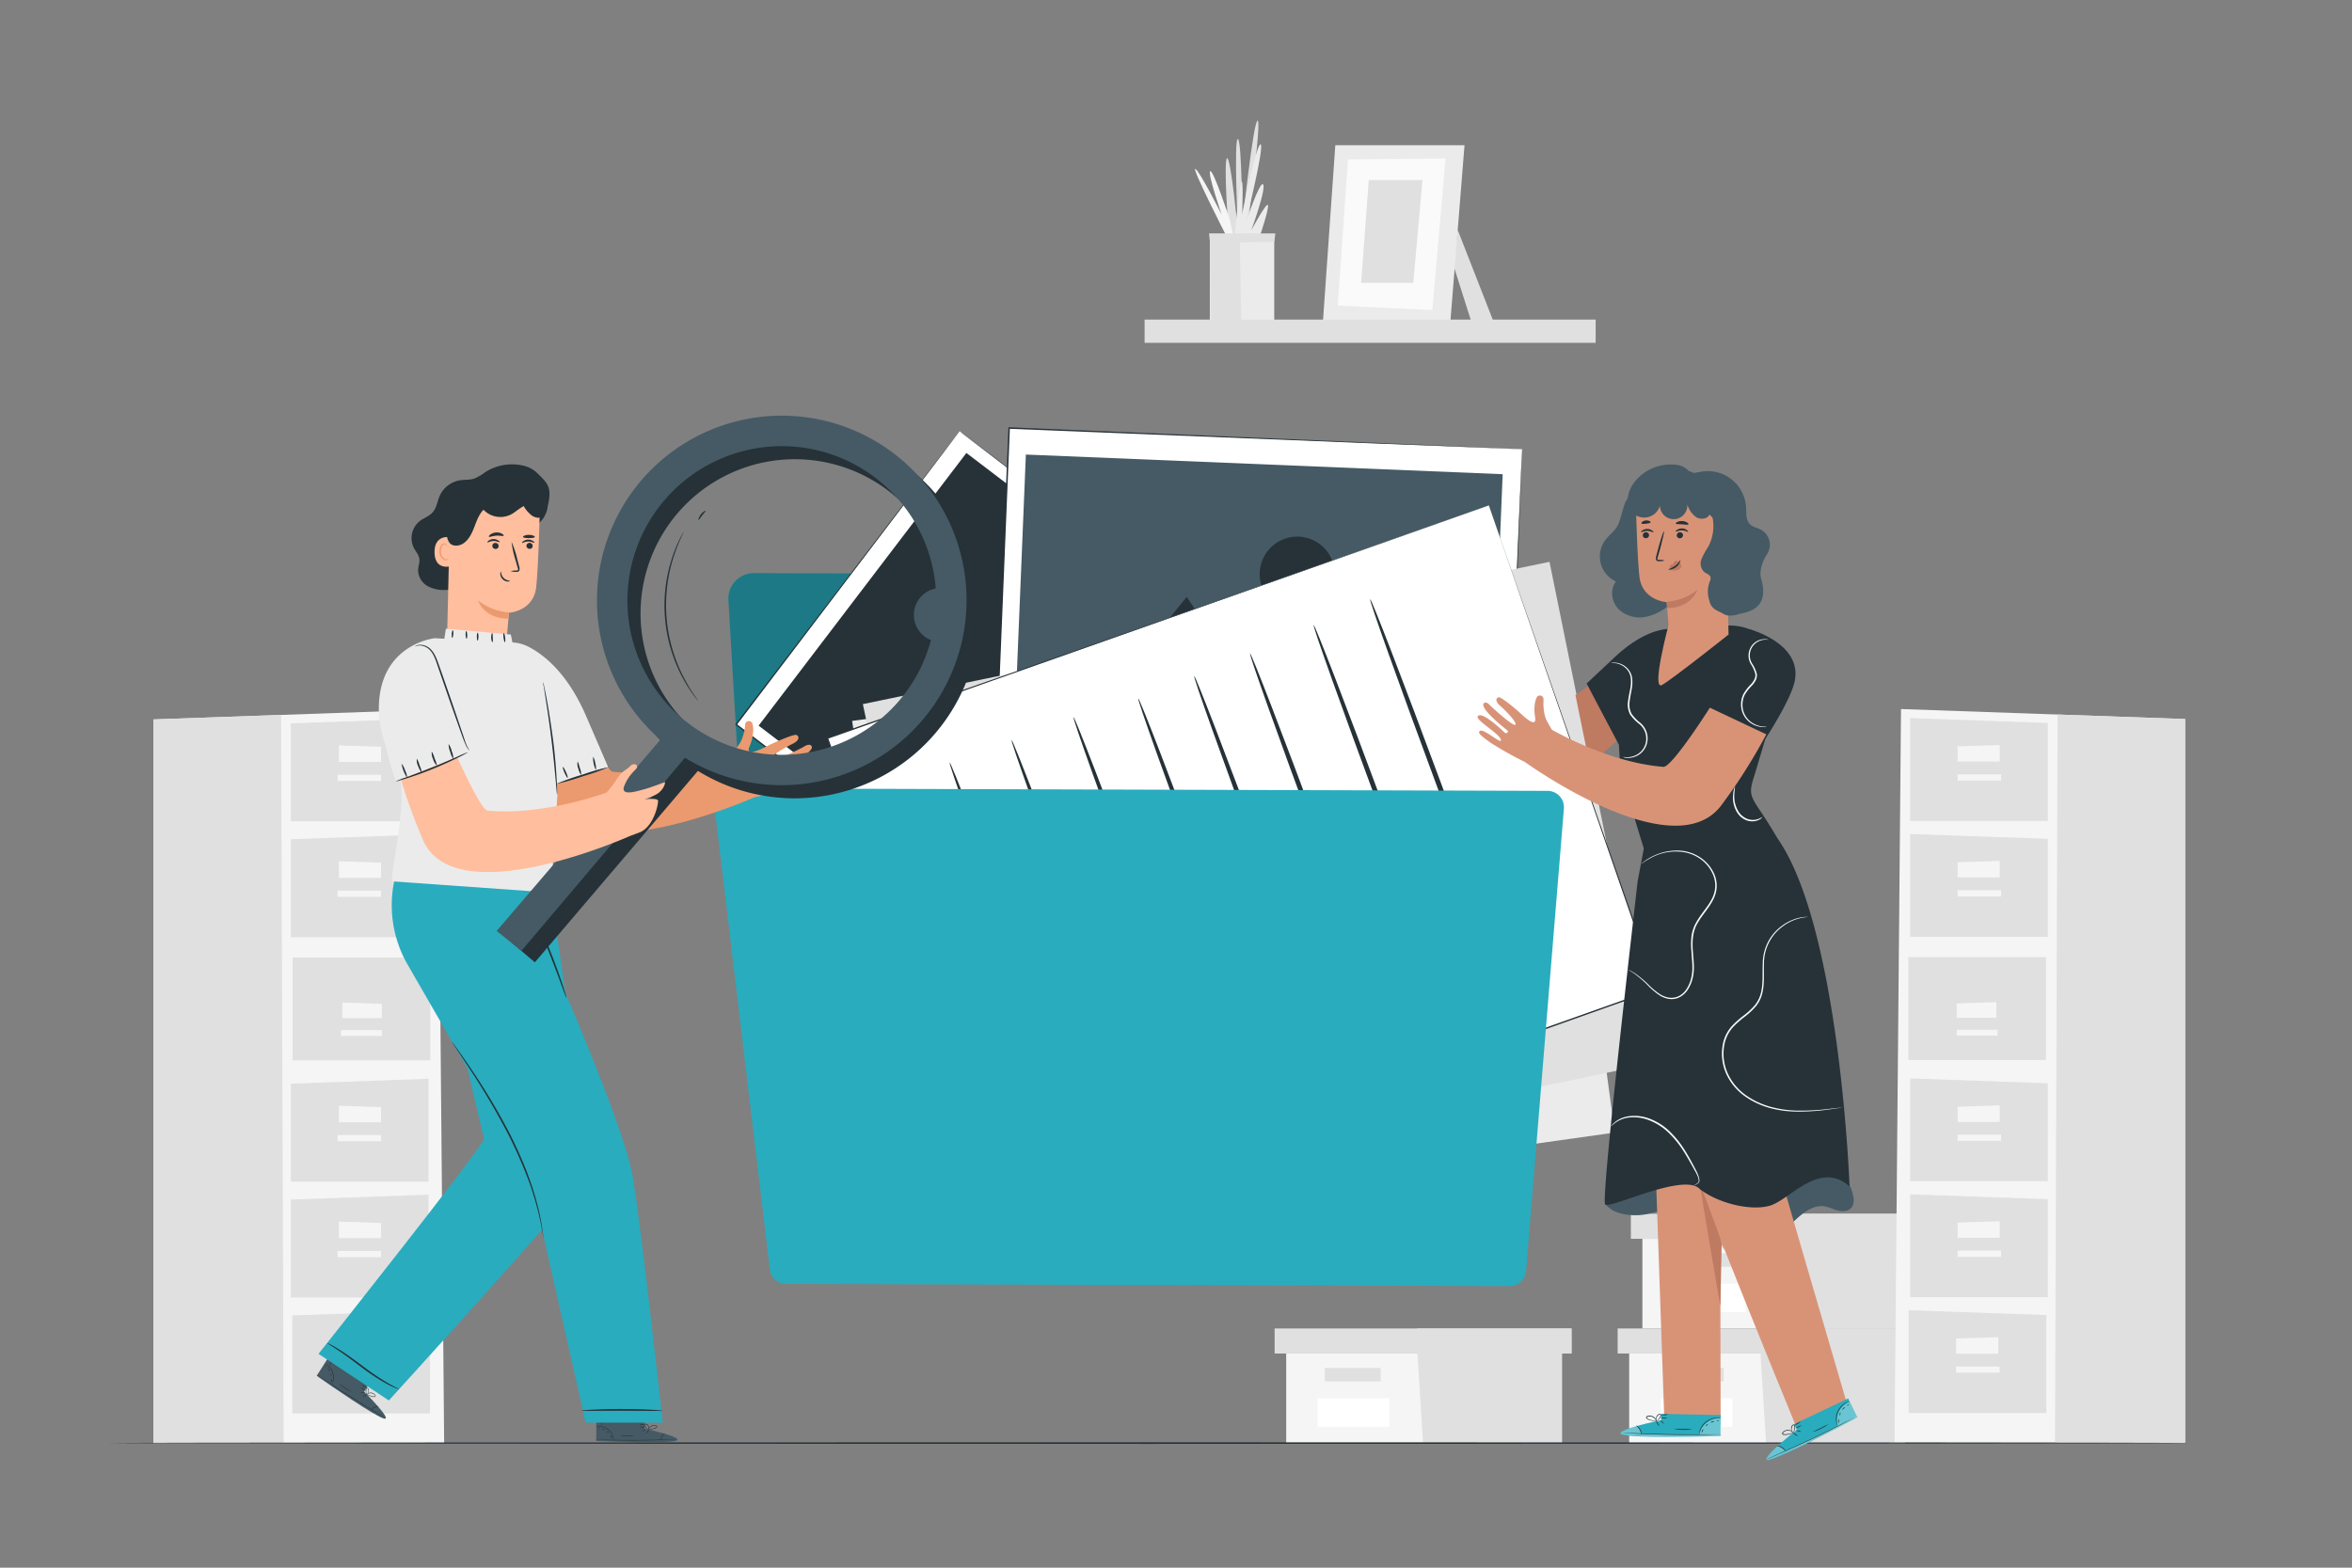 <svg xmlns="http://www.w3.org/2000/svg" viewBox="0 0 750 500"><rect x="0" y="0" width="750" height="500" fill="#808080" stroke="none"/><g id="freepik--background-complete--inject-45"><polygon points="464.83 73.34 476.26 102.59 469.16 102.56 463.46 84.58 464.83 73.34" style="fill:#e0e0e0"></polygon><polygon points="425.8 46.32 421.87 102.36 462.44 103.2 467 46.32 425.8 46.32" style="fill:#ebebeb"></polygon><polygon points="429.86 50.84 426.58 97.47 456.74 98.89 460.96 50.56 429.86 50.84" style="fill:#fafafa"></polygon><polygon points="436.47 57.43 434.03 90.21 450.66 90.21 453.6 57.43 436.47 57.43" style="fill:#e0e0e0"></polygon><polygon points="385.79 102.71 385.79 74.65 406.33 74.65 406.33 102.69 385.79 102.71" style="fill:#ebebeb"></polygon><path d="M397.47,74.65s4.95-36.22,3.56-36.17-4.87,33-4.87,33S396,44.2,394.71,44.34s0,28.91,0,28.91-2.24-23.34-3.44-22.78.51,24.18.51,24.18h5.69" style="fill:#e0e0e0"></path><path d="M393.73,74.65S395.45,56.6,396,57.83s0,10.75,0,10.75,4.75-23.33,6-22.53-4.87,25.32-4.87,25.32,4.64-14,5.66-12.53S399,73.45,399,73.45s5-9.29,5.32-8-2.38,9.24-2.38,9.24Z" style="fill:#ebebeb"></path><path d="M390.8,74.76s-11-21.56-9.62-20.89,8.38,14.59,8.38,14.59S384.91,55,385.93,54.61s6.12,15.1,6.12,15.1l1.14,5.05Z" style="fill:#f5f5f5"></path><polygon points="395.3 74.7 395.81 102.75 386.05 102.75 385.86 74.61 395.3 74.7" style="fill:#e0e0e0"></polygon><polygon points="385.81 77.13 395.27 77.29 406.33 77.13 406.68 74.45 385.54 74.45 385.81 77.13" style="fill:#e0e0e0"></polygon><rect x="364.99" y="101.93" width="143.83" height="7.41" style="fill:#e0e0e0"></rect><polygon points="139.56 226.26 141.63 460.24 48.95 460.24 48.95 229.45 139.56 226.26" style="fill:#f5f5f5"></polygon><polygon points="89.63 228.02 90.45 460.24 48.95 460.24 48.95 229.45 89.63 228.02" style="fill:#e0e0e0"></polygon><polygon points="136.65 229.15 136.65 261.94 92.75 261.94 92.75 230.7 136.65 229.15" style="fill:#e0e0e0"></polygon><polygon points="121.51 238.17 121.51 243.01 108.08 243.01 108.08 237.73 121.51 238.17" style="fill:#f5f5f5"></polygon><rect x="107.64" y="247.09" width="13.87" height="1.98" style="fill:#f5f5f5"></rect><polygon points="136.65 344.07 136.65 376.87 92.75 376.87 92.75 345.62 136.65 344.07" style="fill:#e0e0e0"></polygon><polygon points="121.51 353.1 121.51 357.94 108.08 357.94 108.08 352.66 121.51 353.1" style="fill:#f5f5f5"></polygon><rect x="107.64" y="362.01" width="13.87" height="1.98" style="fill:#f5f5f5"></rect><polygon points="136.65 266.12 136.65 298.92 92.75 298.92 92.75 267.67 136.65 266.12" style="fill:#e0e0e0"></polygon><polygon points="121.51 275.14 121.51 279.99 108.08 279.99 108.08 274.7 121.51 275.14" style="fill:#f5f5f5"></polygon><rect x="107.64" y="284.06" width="13.87" height="1.98" style="fill:#f5f5f5"></rect><polygon points="136.65 381.04 136.65 413.83 92.75 413.83 92.75 382.59 136.65 381.04" style="fill:#e0e0e0"></polygon><polygon points="121.51 390.06 121.51 394.9 108.08 394.9 108.08 389.62 121.51 390.06" style="fill:#f5f5f5"></polygon><rect x="107.64" y="398.98" width="13.87" height="1.98" style="fill:#f5f5f5"></rect><polygon points="137.12 418 137.12 450.8 93.22 450.8 93.22 419.55 137.12 418" style="fill:#e0e0e0"></polygon><polygon points="121.98 427.02 121.98 431.87 108.55 431.87 108.55 426.58 121.98 427.02" style="fill:#f5f5f5"></polygon><rect x="108.11" y="435.94" width="13.87" height="1.98" style="fill:#f5f5f5"></rect><rect x="93.32" y="305.39" width="43.9" height="32.8" style="fill:#e0e0e0"></rect><polygon points="121.79 320.17 121.79 324.72 109.16 324.72 109.16 319.76 121.79 320.17" style="fill:#f5f5f5"></polygon><rect x="108.75" y="328.55" width="13.04" height="1.86" style="fill:#f5f5f5"></rect><polygon points="410.14 431.69 410.14 460.28 451.95 460.28 498.06 460.28 498.06 431.69 410.14 431.69" style="fill:#f5f5f5"></polygon><polygon points="406.45 423.7 406.45 431.69 501.13 431.69 501.13 423.7 451.95 423.7 406.45 423.7" style="fill:#e0e0e0"></polygon><polygon points="453.79 460.28 498.06 460.28 498.06 431.69 501.13 431.69 501.13 423.7 451.95 423.7 451.95 430.95 453.79 460.28" style="fill:#e0e0e0"></polygon><rect x="422.44" y="436.3" width="17.83" height="4.3" style="fill:#e0e0e0"></rect><rect x="420.14" y="445.98" width="22.89" height="9.09" style="fill:#fff"></rect><polygon points="523.73 395.11 523.73 423.7 565.53 423.7 611.64 423.7 611.64 395.11 523.73 395.11" style="fill:#f5f5f5"></polygon><polygon points="520.04 387.12 520.04 395.11 614.71 395.11 614.71 387.12 565.53 387.12 520.04 387.12" style="fill:#e0e0e0"></polygon><polygon points="567.38 423.7 611.64 423.7 611.64 395.11 614.71 395.11 614.71 387.12 565.53 387.12 565.53 394.37 567.38 423.7" style="fill:#e0e0e0"></polygon><rect x="536.02" y="399.72" width="17.83" height="4.3" style="fill:#e0e0e0"></rect><rect x="533.73" y="409.4" width="22.89" height="9.09" style="fill:#fff"></rect><polygon points="519.51 431.69 519.51 460.28 561.32 460.28 607.43 460.28 607.43 431.69 519.51 431.69" style="fill:#f5f5f5"></polygon><polygon points="515.83 423.7 515.83 431.69 610.5 431.69 610.5 423.7 561.32 423.7 515.83 423.7" style="fill:#e0e0e0"></polygon><polygon points="563.17 460.28 607.43 460.28 607.43 431.69 610.5 431.69 610.5 423.7 561.32 423.7 561.32 430.95 563.17 460.28" style="fill:#e0e0e0"></polygon><rect x="531.81" y="436.3" width="17.83" height="4.3" style="fill:#e0e0e0"></rect><rect x="529.52" y="445.98" width="22.89" height="9.09" style="fill:#fff"></rect><polygon points="606.19 226.14 604.12 460.11 696.79 460.11 696.79 229.33 606.19 226.14" style="fill:#f5f5f5"></polygon><polygon points="656.12 227.9 655.3 460.11 696.79 460.11 696.79 229.33 656.12 227.9" style="fill:#e0e0e0"></polygon><polygon points="609.1 229.03 609.1 261.82 653 261.82 653 230.58 609.1 229.03" style="fill:#e0e0e0"></polygon><polygon points="624.24 238.05 624.24 242.89 637.67 242.89 637.67 237.61 624.24 238.05" style="fill:#f5f5f5"></polygon><rect x="624.24" y="246.97" width="13.87" height="1.98" style="fill:#f5f5f5"></rect><polygon points="609.1 343.95 609.1 376.75 653 376.75 653 345.5 609.1 343.95" style="fill:#e0e0e0"></polygon><polygon points="624.24 352.98 624.24 357.82 637.67 357.82 637.67 352.54 624.24 352.98" style="fill:#f5f5f5"></polygon><rect x="624.24" y="361.89" width="13.87" height="1.98" style="fill:#f5f5f5"></rect><polygon points="609.1 266 609.1 298.8 653 298.8 653 267.55 609.1 266" style="fill:#e0e0e0"></polygon><polygon points="624.24 275.02 624.24 279.87 637.67 279.87 637.67 274.58 624.24 275.02" style="fill:#f5f5f5"></polygon><rect x="624.24" y="283.94" width="13.87" height="1.98" style="fill:#f5f5f5"></rect><polygon points="609.1 380.92 609.1 413.71 653 413.71 653 382.47 609.1 380.92" style="fill:#e0e0e0"></polygon><polygon points="624.24 389.94 624.24 394.78 637.67 394.78 637.67 389.5 624.24 389.94" style="fill:#f5f5f5"></polygon><rect x="624.24" y="398.86" width="13.87" height="1.98" style="fill:#f5f5f5"></rect><polygon points="608.63 417.88 608.63 450.68 652.53 450.68 652.53 419.43 608.63 417.88" style="fill:#e0e0e0"></polygon><polygon points="623.76 426.9 623.76 431.75 637.2 431.75 637.2 426.46 623.76 426.9" style="fill:#f5f5f5"></polygon><rect x="623.76" y="435.82" width="13.87" height="1.98" style="fill:#f5f5f5"></rect><rect x="608.53" y="305.27" width="43.9" height="32.8" style="fill:#e0e0e0"></rect><polygon points="623.96 320.05 623.96 324.6 636.59 324.6 636.59 319.63 623.96 320.05" style="fill:#f5f5f5"></polygon><rect x="623.96" y="328.43" width="13.04" height="1.86" style="fill:#f5f5f5"></rect></g><g id="freepik--Floor--inject-45"><path d="M697.42,460.25c0,.14-148.3.26-331.19.26S35,460.39,35,460.25,183.27,460,366.23,460,697.42,460.1,697.42,460.25Z" style="fill:#263238"></path></g><g id="freepik--Folder--inject-45"><path d="M232.28,191.4l7.06,120.39a8.12,8.12,0,0,0,8.09,7.65l216.7.66a8.12,8.12,0,0,0,8.15-8.1l.29-93.74a8.13,8.13,0,0,0-8.16-8.15l-133.27.45a8.11,8.11,0,0,1-5.75-2.36L302.3,185.32a8.16,8.16,0,0,0-5.7-2.36l-56.18-.17A8.14,8.14,0,0,0,232.28,191.4Z" style="fill:#29ACBE"></path><path d="M232.28,191.4l7.06,120.39a8.12,8.12,0,0,0,8.09,7.65l216.7.66a8.12,8.12,0,0,0,8.15-8.1l.29-93.74a8.13,8.13,0,0,0-8.16-8.15l-133.27.45a8.11,8.11,0,0,1-5.75-2.36L302.3,185.32a8.16,8.16,0,0,0-5.7-2.36l-56.18-.17A8.14,8.14,0,0,0,232.28,191.4Z" style="opacity:0.3"></path><rect x="248.97" y="165.78" width="117.59" height="94.01" transform="translate(-48 328.67) rotate(-52.7)" style="fill:#fff"></rect><path d="M306,137.53l-.33.46-1,1.31c-.88,1.17-2.17,2.87-3.84,5.1L286.3,163.58l-51.37,67.63-.05-.32,74.8,56.94h0l-.37.05,71.29-93.51.05.3-54.19-41.42-15.12-11.59-4-3.06L306,137.53l1.36,1,4,3L326.48,153l54.44,41.32.17.13-.13.18L309.74,288.2l-.16.21-.21-.16h0l-74.76-57-.18-.14.14-.19,51.65-67.61,14.6-19.07,3.86-5,1-1.28Z" style="fill:#263238"></path><rect x="253.05" y="171.76" width="109.33" height="82.18" transform="translate(-48.07 328.65) rotate(-52.7)" style="fill:#263238"></rect><polygon points="307.28 282.26 289.78 220.93 329.54 221.48 325.67 198.36 373.53 195.29 307.28 282.26" style="fill:#455a64"></polygon><circle cx="300.01" cy="196.15" r="8.61" transform="translate(-23.76 42.35) rotate(-7.77)" style="fill:#455a64"></circle><rect x="335.45" y="123.4" width="130.85" height="163.67" transform="translate(179.34 597.34) rotate(-87.64)" style="fill:#fff"></rect><path d="M485.33,143.23l-.78,0-2.28-.08-8.87-.34-33.46-1.31-118.15-4.75.24-.22c-1.59,38.91-3.42,83.52-5.35,130.73h0l-.25-.27L480,273.75l-.22.21c1.67-39.4,3.05-72.06,4-94.87.5-11.42.89-20.38,1.15-26.48.14-3.05.24-5.39.31-7s.12-2.4.12-2.4,0,.79-.07,2.36-.15,3.9-.26,6.93c-.24,6.1-.59,15-1,26.44-.91,22.85-2.22,55.56-3.8,95v.21H480L316.41,267.5h-.26v-.26h0c1.95-47.21,3.8-91.82,5.41-130.73v-.23h.23l118.29,5,33.4,1.44,8.82.39,2.26.1Z" style="fill:#263238"></path><rect x="343.58" y="129.14" width="114.38" height="152.17" transform="translate(179.24 597.23) rotate(-87.64)" style="fill:#455a64"></rect><polygon points="322.4 259.24 378.42 190.39 409.49 236.19 432.78 213.35 474.44 265.5 322.4 259.24" style="fill:#263238"></polygon><circle cx="413.67" cy="183.12" r="11.98" transform="translate(144.46 546.7) rotate(-77.36)" style="fill:#263238"></circle><polygon points="493.25 199.43 271.73 229.93 295.19 392.17 514.89 361.22 493.25 199.43" style="fill:#ebebeb"></polygon><polygon points="494.1 179.19 275.14 224.57 309.5 384.86 526.61 339.15 494.1 179.19" style="fill:#e0e0e0"></polygon><polygon points="474.76 161.2 263.83 235.42 319.28 389.69 528.35 315.39 474.76 161.2" style="fill:#fff"></polygon><path d="M474.76,161.2c.58,1.66,21.21,60.75,53.79,154.12l.07.2-.2.07-209,74.34-.25.09-.08-.25-.41-1.12c-19.73-54.93-38.44-107-55-153.15l-.08-.23.22-.07,211-74L263.91,235.64l.14-.3,55.07,153.13.41,1.13-.34-.16,209.09-74.25-.13.27C495.81,222,475.34,162.86,474.76,161.2Z" style="fill:#263238"></path><path d="M480.71,309.17c-.41.15-10.54-26.16-22.63-58.76s-21.58-59.15-21.17-59.3,10.53,26.15,22.63,58.76S481.11,309,480.71,309.17Z" style="fill:#263238"></path><path d="M462.69,317.4c-.4.15-10.54-26.16-22.63-58.75s-21.57-59.16-21.17-59.31,10.54,26.16,22.64,58.76S463.1,317.25,462.69,317.4Z" style="fill:#263238"></path><path d="M406.76,340.83c-.4.15-10.54-26.16-22.63-58.76s-21.57-59.15-21.17-59.3,10.54,26.15,22.63,58.76S407.16,340.68,406.76,340.83Z" style="fill:#263238"></path><path d="M424.59,333.65c-.41.15-10.54-26.16-22.63-58.76s-21.58-59.15-21.17-59.3,10.53,26.15,22.63,58.76S425,333.5,424.59,333.65Z" style="fill:#263238"></path><path d="M442.41,326.47c-.4.15-10.53-26.16-22.63-58.75s-21.57-59.16-21.17-59.31,10.54,26.16,22.64,58.76S442.82,326.32,442.41,326.47Z" style="fill:#263238"></path><path d="M386.11,346.77c-.4.15-10.54-26.16-22.63-58.76s-21.57-59.15-21.17-59.3,10.54,26.15,22.64,58.76S386.52,346.62,386.11,346.77Z" style="fill:#263238"></path><path d="M366.36,354c-.4.15-10.53-26.16-22.63-58.75S322.16,236.1,322.56,236s10.54,26.16,22.64,58.76S366.77,353.86,366.36,354Z" style="fill:#263238"></path><path d="M346.62,361.25c-.41.15-10.54-26.16-22.64-58.75s-21.57-59.16-21.16-59.31,10.53,26.16,22.63,58.76S347,361.1,346.62,361.25Z" style="fill:#263238"></path><path d="M227.85,257.3l17.63,147.59a5.23,5.23,0,0,0,5.17,4.61l230.74.7a5.22,5.22,0,0,0,5.23-4.8l12.07-147.5a5.24,5.24,0,0,0-5.2-5.66l-260.43-.79A5.23,5.23,0,0,0,227.85,257.3Z" style="fill:#29ACBE"></path></g><g id="freepik--character-2--inject-45"><polygon points="510.16 216.14 502.38 221.71 506.92 244.01 517.14 234.89 510.16 216.14" style="fill:#bf7a62"></polygon><path d="M511.93,383.86l32.35-15.72,41.5,5a13.53,13.53,0,0,1,5.21,8.61,4.39,4.39,0,0,1-.47,3.27c-.93,1.3-2.84,1.46-4.39,1.08s-3-1.19-4.59-1.38c-3.09-.36-5.94,1.61-8.26,3.68s-4.63,4.43-7.66,5.13a11.79,11.79,0,0,1-7.9-1.48c-2.42-1.26-4.58-3-7-4.35a23.48,23.48,0,0,0-14.61-3.25c-4,.53-7.8,2.29-11.82,2.93s-10.23-.07-12.41-3.5" style="fill:#455a64"></path><path d="M589.06,448.05s-26.5-90.35-27-93.24c-.46-2.61,3.67-65.91,5.52-82.33l-29.19.24V273l-13.87.34L530.72,453l17.95,1.38-.12-59.28C559.87,423.73,573,455.61,573,455.61Z" style="fill:#d89377"></path><path d="M536.72,350.67s-.06.7-.12,2a36.72,36.72,0,0,0,.08,5.35,48.12,48.12,0,0,0,1.31,7.83,77.67,77.67,0,0,0,3.16,9.21c2.46,6.48,4.66,12.37,6.22,16.63.74,2.08,1.36,3.79,1.82,5.07a14.11,14.11,0,0,1,.6,1.89,13.41,13.41,0,0,1-.81-1.81c-.5-1.27-1.18-3-2-5-1.66-4.23-3.92-10.09-6.38-16.58-.61-1.62-1.21-3.21-1.78-4.74a42.71,42.71,0,0,1-1.36-4.54,46,46,0,0,1-1.2-7.93,33.09,33.09,0,0,1,.1-5.4c.07-.64.15-1.12.22-1.45A1.56,1.56,0,0,1,536.72,350.67Z" style="fill:#bf7a62"></path><path d="M548.59,416.66c0-.55.41-20.11.41-20.11s-6.5-18.15-6.67-17.6S548.59,416.66,548.59,416.66Z" style="fill:#bf7a62"></path><path d="M529.71,452.94l0-2,19,.38-.1,6.66-1.17.06c-5.23.19-26.62.63-30.1-.49C513.55,456.27,529.71,452.94,529.71,452.94Z" style="fill:#29ACBE"></path><g style="opacity:0.3"><path d="M541.83,457.69a6.58,6.58,0,0,1,2.49-4,6.36,6.36,0,0,1,4.45-1.29l-.09,5.29Z" style="fill:#fff"></path></g><path d="M521.81,454.85s-5.68,1.52-5,2.47,22.32,1.31,31.87.64l0-.42-25.23-.22S522.91,454.91,521.81,454.85Z" style="fill:#fff;opacity:0.3"></path><path d="M549,457.53a1.39,1.39,0,0,1-.33,0l-.93,0-3.45.09c-2.91.05-6.93.08-11.37,0s-8.46-.23-11.37-.38l-3.44-.2-.93-.07-.33,0h.33l.93,0,3.45.13c2.91.11,6.92.24,11.36.31s8.46.08,11.37.07l3.45,0h.93Z" style="fill:#263238"></path><path d="M523.44,457.61a7.5,7.5,0,0,0-.62-1.65,7.79,7.79,0,0,0-1.15-1.34,2.5,2.5,0,0,1,1.35,1.22A2.6,2.6,0,0,1,523.44,457.61Z" style="fill:#263238"></path><path d="M529.08,454.87c-.06,0-.32-.3-.59-.74a2.06,2.06,0,0,1-.39-.85c.06,0,.32.29.59.73A2.07,2.07,0,0,1,529.08,454.87Z" style="fill:#263238"></path><path d="M530.62,454.09s-.33-.16-.66-.46-.54-.58-.5-.63.34.16.66.46S530.67,454,530.62,454.09Z" style="fill:#263238"></path><path d="M531.63,452.32a2.33,2.33,0,0,1-1,.1c-.54,0-1-.05-1-.12a2.32,2.32,0,0,1,1-.11A2.19,2.19,0,0,1,531.63,452.32Z" style="fill:#263238"></path><path d="M532,451.06a2.79,2.79,0,0,1-2.24.13,5.69,5.69,0,0,1,1.12-.06A6.68,6.68,0,0,1,532,451.06Z" style="fill:#263238"></path><path d="M528.46,453.21a3.8,3.8,0,0,1-1.21,0,7.09,7.09,0,0,1-1.3-.31,3.78,3.78,0,0,1-.73-.32.69.69,0,0,1-.3-.38.51.51,0,0,1,.2-.49,2.24,2.24,0,0,1,2.75.71,2.27,2.27,0,0,1,.38.81c0,.21,0,.33,0,.33a3.28,3.28,0,0,0-.53-1,2.27,2.27,0,0,0-1-.7,1.87,1.87,0,0,0-1.45.08c-.2.14-.13.36.09.5a3.69,3.69,0,0,0,.67.3,8.07,8.07,0,0,0,1.25.35C528,453.16,528.46,453.17,528.46,453.21Z" style="fill:#263238"></path><path d="M528.15,453.26a1.14,1.14,0,0,1-.13-.85,2,2,0,0,1,.35-.88,1.21,1.21,0,0,1,1-.6.49.49,0,0,1,.37.57,1.46,1.46,0,0,1-.22.54,3.16,3.16,0,0,1-.59.72c-.38.37-.69.51-.7.48s.25-.21.59-.59a4.48,4.48,0,0,0,.52-.72c.17-.26.29-.72,0-.78s-.62.27-.81.51a1.94,1.94,0,0,0-.36.78A4.27,4.27,0,0,0,528.15,453.26Z" style="fill:#263238"></path><path d="M548.67,452.34s-.54-.06-1.4,0a6,6,0,0,0-3.07,1.2,6.16,6.16,0,0,0-2,2.66c-.3.81-.34,1.36-.38,1.35a1.12,1.12,0,0,1,0-.38,4.39,4.39,0,0,1,.22-1,5.76,5.76,0,0,1,2-2.79,5.86,5.86,0,0,1,3.2-1.19,5.11,5.11,0,0,1,1,.05A1.23,1.23,0,0,1,548.67,452.34Z" style="fill:#263238"></path><path d="M539.48,455.8a10.89,10.89,0,0,1-2.77.23,10.74,10.74,0,0,1-2.77-.27c0-.07,1.24,0,2.77,0S539.47,455.73,539.48,455.8Z" style="fill:#263238"></path><path d="M543.19,455.86c0,.05-.11.26-.24.54s-.2.53-.27.53-.09-.3.06-.63S543.15,455.81,543.19,455.86Z" style="fill:#263238"></path><path d="M544.62,454.14c0,.05-.08.24-.28.44s-.4.31-.44.27.08-.24.28-.44S544.57,454.1,544.62,454.14Z" style="fill:#263238"></path><path d="M546.63,453.38c0,.07-.26.06-.54.15s-.48.24-.53.2.11-.31.46-.42S546.66,453.32,546.63,453.38Z" style="fill:#263238"></path><path d="M548.07,453c0,.06-.09.16-.25.21s-.3.06-.33,0,.09-.15.25-.21S548,453,548.07,453Z" style="fill:#263238"></path><path d="M573,456l-.86-1.83,17.2-8.15,2.9,6-1,.58c-4.6,2.51-23.55,12.44-27.16,13C560,466.22,573,456,573,456Z" style="fill:#29ACBE"></path><g style="opacity:0.3"><path d="M586,454.87a6.57,6.57,0,0,1,.44-4.69,6.42,6.42,0,0,1,3.41-3.14l2.28,4.78Z" style="fill:#fff"></path></g><path d="M566.77,461.26s-4.39,3.9-3.36,4.43,20.56-8.78,28.82-13.64l-.21-.37-22.69,11.06S567.79,460.83,566.77,461.26Z" style="fill:#fff;opacity:0.3"></path><path d="M592.28,451.54a1.53,1.53,0,0,1-.28.18l-.82.45-3,1.62c-2.58,1.34-6.17,3.16-10.18,5.07s-7.67,3.57-10.34,4.73L564.45,465l-.87.35-.31.11a1.71,1.71,0,0,1,.29-.15l.85-.39,3.14-1.42c2.65-1.2,6.3-2.88,10.31-4.79s7.6-3.71,10.2-5l3.08-1.55.84-.41A2.72,2.72,0,0,1,592.28,451.54Z" style="fill:#263238"></path><path d="M569.46,463a6.76,6.76,0,0,0-1.28-1.21,8,8,0,0,0-1.63-.69,2.6,2.6,0,0,1,1.75.5A2.44,2.44,0,0,1,569.46,463Z" style="fill:#263238"></path><path d="M573.29,458a2.11,2.11,0,0,1-.85-.4c-.44-.27-.77-.54-.73-.59s.41.12.85.39S573.32,458,573.29,458Z" style="fill:#263238"></path><path d="M574.32,456.65c0,.06-.37,0-.79-.12s-.75-.27-.73-.33.37,0,.8.11S574.34,456.58,574.32,456.65Z" style="fill:#263238"></path><path d="M574.43,454.61c0,.06-.35.3-.84.54a2.44,2.44,0,0,1-.94.34c0-.06.35-.3.84-.54A2.44,2.44,0,0,1,574.43,454.61Z" style="fill:#263238"></path><path d="M574.19,453.33s-.3.45-.86.77a1.91,1.91,0,0,1-1.09.35,5.93,5.93,0,0,1,1-.55C573.75,453.6,574.14,453.28,574.19,453.33Z" style="fill:#263238"></path><path d="M572,456.82a3.35,3.35,0,0,1-1.1.52,7.38,7.38,0,0,1-1.3.3,3,3,0,0,1-.8,0,.63.63,0,0,1-.43-.21.47.47,0,0,1,0-.52,2.26,2.26,0,0,1,2.78-.6,2.16,2.16,0,0,1,.7.57c.14.16.19.27.17.28a3.31,3.31,0,0,0-.94-.7,2.21,2.21,0,0,0-1.23-.16,1.88,1.88,0,0,0-1.27.71c-.11.22.05.39.3.41a3.77,3.77,0,0,0,.75,0,9,9,0,0,0,1.27-.24C571.56,457,572,456.79,572,456.82Z" style="fill:#263238"></path><path d="M571.74,457s-.31-.18-.49-.7a1.92,1.92,0,0,1-.08-.95,1.19,1.19,0,0,1,.64-1,.48.48,0,0,1,.58.34,1.19,1.19,0,0,1,.05.58,3.6,3.6,0,0,1-.2.92,1.64,1.64,0,0,1-.42.74s.13-.3.26-.79a4.23,4.23,0,0,0,.15-.88c0-.31-.06-.77-.36-.69s-.43.51-.5.81a2,2,0,0,0,0,.86A3.74,3.74,0,0,0,571.74,457Z" style="fill:#263238"></path><path d="M589.7,447s-.51.19-1.24.65a6.11,6.11,0,0,0-2.22,2.45,6.19,6.19,0,0,0-.56,3.26c.09.85.3,1.36.26,1.37a1,1,0,0,1-.17-.34,6.14,6.14,0,0,1-.25-1,5.75,5.75,0,0,1,3.8-6.3A1.28,1.28,0,0,1,589.7,447Z" style="fill:#263238"></path><path d="M583,454.23a10.5,10.5,0,0,1-2.38,1.44,10.37,10.37,0,0,1-2.59,1c0-.06,1.12-.52,2.49-1.2S583,454.17,583,454.23Z" style="fill:#263238"></path><path d="M586.36,452.63c.06,0,0,.28,0,.59s.06.57,0,.59-.21-.23-.22-.59S586.3,452.6,586.36,452.63Z" style="fill:#263238"></path><path d="M586.87,450.45c.06,0,0,.25,0,.52s-.22.46-.28.44,0-.25.06-.52S586.81,450.43,586.87,450.45Z" style="fill:#263238"></path><path d="M588.34,448.87c0,.07-.21.17-.42.38s-.33.43-.39.41,0-.32.23-.57S588.33,448.81,588.34,448.87Z" style="fill:#263238"></path><path d="M589.46,447.92s0,.18-.12.3-.25.19-.29.14,0-.17.12-.3S589.42,447.88,589.46,447.92Z" style="fill:#263238"></path><path d="M566.8,267.39h0c-8-13.8-10-12.19-7.3-20.23L567.3,221,564,204.6a18,18,0,0,0-13.82-5.06l-16.28,1.12s-8-1.75-19.82,9.71L505.94,218l10.29,19.53.52,8.86,7.42,24.23-2,10.69c-.86,8.13-11.79,101.37-10.31,102.85s24.34-9.87,29.86-5.21,16.63,7.52,22.9,5.51,15.67-14.48,25.16-6.07C589.8,378.39,586.7,295.66,566.8,267.39Z" style="fill:#263238"></path><path d="M557.84,200.67s17,4.51,14.45,16.62c-1.23,6-9.36,18.38-9.36,18.38l-19.22-9.09Z" style="fill:#263238"></path><path d="M523.25,275.59a17.7,17.7,0,0,1,12.1-4.3,13.26,13.26,0,0,1,6.36,1.89,12.3,12.3,0,0,1,5,5.75,9.46,9.46,0,0,1,.7,4.11,10,10,0,0,1-1.25,4.16c-1.37,2.63-3.53,4.82-5,7.5s-1.56,5.75-1.35,8.61.63,5.73,0,8.41a11.43,11.43,0,0,1-1.46,3.68,6.94,6.94,0,0,1-2.69,2.61,5.73,5.73,0,0,1-3.46.59,8,8,0,0,1-3-1.15,23.24,23.24,0,0,1-4.13-3.59,38.45,38.45,0,0,0-3.08-2.7,17.54,17.54,0,0,0-2.14-1.46c-.51-.3-.8-.43-.79-.45s.08,0,.22.07.36.15.62.28a16.31,16.31,0,0,1,2.21,1.39,38.31,38.31,0,0,1,3.16,2.66,23.78,23.78,0,0,0,4.12,3.49,7.72,7.72,0,0,0,2.88,1.06,5.33,5.33,0,0,0,3.2-.57,6.51,6.51,0,0,0,2.5-2.47,11,11,0,0,0,1.38-3.54c.61-2.57.17-5.38,0-8.27a24.85,24.85,0,0,1,0-4.48,11.93,11.93,0,0,1,1.38-4.42c1.49-2.77,3.64-4.94,5-7.48a9.59,9.59,0,0,0,1.21-4,9,9,0,0,0-.65-3.9,11.81,11.81,0,0,0-4.75-5.56,12.78,12.78,0,0,0-6.15-1.89,16.5,16.5,0,0,0-9.11,2.08,24.28,24.28,0,0,0-2.21,1.35l-.56.39C523.33,275.56,523.26,275.6,523.25,275.59Z" style="fill:#fafafa"></path><path d="M587.8,353.13l-.26.07-.78.13c-.69.11-1.7.27-3,.44a67.94,67.94,0,0,1-11.16.76,34.06,34.06,0,0,1-7.67-1,25.44,25.44,0,0,1-8.12-3.61,17.84,17.84,0,0,1-6.35-7.44,15.78,15.78,0,0,1-.85-10.44,12.33,12.33,0,0,1,2.59-4.74,31.4,31.4,0,0,1,3.89-3.46,22.22,22.22,0,0,0,3.59-3.37,10.11,10.11,0,0,0,1.94-4.21c.64-3,.34-6,.48-8.78A15.46,15.46,0,0,1,564,300a15.18,15.18,0,0,1,4.26-4.75,15,15,0,0,1,4.29-2.2,13.14,13.14,0,0,1,3-.6l.79,0h.27a16.5,16.5,0,0,0-4,.81,15,15,0,0,0-4.18,2.24,14.63,14.63,0,0,0-5.94,12c-.12,2.75.21,5.75-.44,8.87a10.41,10.41,0,0,1-2,4.41,22.33,22.33,0,0,1-3.66,3.47,30.83,30.83,0,0,0-3.83,3.41,11.92,11.92,0,0,0-2.47,4.53,15.27,15.27,0,0,0,.82,10.09,17.28,17.28,0,0,0,6.16,7.26,25.12,25.12,0,0,0,7.95,3.58,34.38,34.38,0,0,0,7.57,1.09,75.24,75.24,0,0,0,11.12-.59l3-.34.78-.09Z" style="fill:#fafafa"></path><path d="M540.13,378.13a1.86,1.86,0,0,1,.35-.25,4.57,4.57,0,0,0,1-.68c.35-.35.21-1,0-1.71a14,14,0,0,0-1.1-2.25c-.91-1.65-2-3.61-3.3-5.71a32.19,32.19,0,0,0-5-6.25,18.46,18.46,0,0,0-6.73-4.18,13.29,13.29,0,0,0-6.4-.61,9.38,9.38,0,0,0-4,1.71c-.83.63-1.22,1.07-1.26,1a1.6,1.6,0,0,1,.26-.34,8.24,8.24,0,0,1,.88-.85,9,9,0,0,1,4.05-1.91,13.31,13.31,0,0,1,6.62.51,18.59,18.59,0,0,1,6.94,4.26,31.26,31.26,0,0,1,5.05,6.38c1.31,2.12,2.34,4.12,3.22,5.78a13.62,13.62,0,0,1,1,2.34,4.69,4.69,0,0,1,.2,1.06,1.15,1.15,0,0,1-.31.88,3.76,3.76,0,0,1-1.06.63C540.28,378.09,540.14,378.15,540.13,378.13Z" style="fill:#fafafa"></path><path d="M562,260.56s-.12.24-.48.52a4.39,4.39,0,0,1-1.77.78,5.27,5.27,0,0,1-2.86-.24,6.11,6.11,0,0,1-2.76-2.18,8.94,8.94,0,0,1-1.46-6.07,7.21,7.21,0,0,1,.56-2.53c.09,0-.13,1-.19,2.55a9.23,9.23,0,0,0,1.51,5.74,5.9,5.9,0,0,0,2.51,2,5.22,5.22,0,0,0,2.63.33A6.2,6.2,0,0,0,562,260.56Z" style="fill:#fafafa"></path><path d="M563.45,231.8s-.13,0-.39.09a6.35,6.35,0,0,1-1.14,0,7.43,7.43,0,0,1-3.9-1.47,7,7,0,0,1-1.93-2.19,7.18,7.18,0,0,1-.9-3.24,7.41,7.41,0,0,1,.75-3.64,14,14,0,0,1,2.42-3.12,6.93,6.93,0,0,0,1.08-1.56,3,3,0,0,0,.29-1.72,10.8,10.8,0,0,0-1.46-3.21,5.4,5.4,0,0,1,.47-6,5.19,5.19,0,0,1,3.69-1.88,4.47,4.47,0,0,1,1.14.07,1.06,1.06,0,0,1,.38.11c0,.06-.54-.09-1.5,0A5.12,5.12,0,0,0,559,206a5,5,0,0,0-.34,5.56,10.85,10.85,0,0,1,1.55,3.36,3.59,3.59,0,0,1-.33,2,7.29,7.29,0,0,1-1.16,1.68,14.71,14.71,0,0,0-2.36,3,7.2,7.2,0,0,0-.72,3.39,6.75,6.75,0,0,0,2.57,5.16,7.73,7.73,0,0,0,3.7,1.56C562.9,231.83,563.45,231.75,563.45,231.8Z" style="fill:#fafafa"></path><path d="M517.56,241.42a11.1,11.1,0,0,0,1.61.08,6.32,6.32,0,0,0,3.93-1.63,5.91,5.91,0,0,0,1.65-5.82,6,6,0,0,0-2-3.12,13.59,13.59,0,0,1-2.94-3.05,6.88,6.88,0,0,1-.67-4.21c.15-1.37.47-2.64.68-3.85a11.62,11.62,0,0,0,.21-3.43,5.17,5.17,0,0,0-1.09-2.71,5.87,5.87,0,0,0-3.65-2.13,10.82,10.82,0,0,0-1.61-.06s.13-.05.41-.11a5,5,0,0,1,1.22,0,5.93,5.93,0,0,1,3.92,2.1,5.48,5.48,0,0,1,1.23,2.88,11.73,11.73,0,0,1-.17,3.57c-.2,1.24-.51,2.5-.64,3.82a6.42,6.42,0,0,0,.61,3.9,13.83,13.83,0,0,0,2.84,2.93,6.56,6.56,0,0,1,2.09,3.38,6.27,6.27,0,0,1-1.87,6.21,6.36,6.36,0,0,1-4.17,1.56,5,5,0,0,1-1.22-.13C517.69,241.49,517.55,241.44,517.56,241.42Z" style="fill:#fafafa"></path><path d="M542.21,150.5a12.2,12.2,0,0,1,14.56,11.2c.12,1.91-.12,4.12,1.23,5.48,1,1,2.42,1.16,3.61,1.81a5.51,5.51,0,0,1,2.44,6.6c-.46,1.19-1.34,2.2-1.79,3.4-.66,1.77-1.21,3.8-.67,5.61,2.78,9.5-4,10.66-7.54,11.3-5.06.89-10.19-.72-10.71-6-.17-1.71-3.22-1.52-4.92-1.3-2,.27-3.57,2-5.07,3.39a17.3,17.3,0,0,1-8.3,4.7,9.84,9.84,0,0,1-8.94-2.42c-2.24-2.31-2.79-6.28-.82-8.82A8.76,8.76,0,0,1,512,172.11c1.23-1.59,3-2.77,3.89-4.58.74-1.52,1.54-5,2.12-6.61.82-2.27,3.62-6.16,5.79-7.22" style="fill:#455a64"></path><path d="M551.2,202.38l-18.78.27c-.32-2.17-.95-10.6-.95-10.6s-7.87-.48-8.7-8.22-1.16-25.68-1.16-25.68h0A27.08,27.08,0,0,1,549,159l1.23.77Z" style="fill:#d89377"></path><path d="M530.84,178.78a5,5,0,0,0-1.76-.21c-.28,0-.51,0-.54-.19a1.49,1.49,0,0,1,.12-.82l.64-2.25c.88-3.2,1.46-5.83,1.29-5.87s-1,2.51-1.88,5.71c-.2.78-.4,1.53-.59,2.26a1.81,1.81,0,0,0,0,1.18.74.74,0,0,0,.52.4,2,2,0,0,0,.48,0A5.55,5.55,0,0,0,530.84,178.78Z" style="fill:#263238"></path><path d="M531.44,191.94a18.17,18.17,0,0,0,9.84-3.83s-1.86,5.81-9.67,5.84Z" style="fill:#bf7a62"></path><path d="M536.68,170.68a1,1,0,0,1-1,1,.94.94,0,0,1-1-.91,1,1,0,0,1,1-1A.94.94,0,0,1,536.68,170.68Z" style="fill:#263238"></path><path d="M538.29,169.62c-.12.12-.85-.44-1.91-.46s-1.84.49-2,.36.08-.29.42-.53a2.74,2.74,0,0,1,1.57-.45,2.56,2.56,0,0,1,1.52.53C538.25,169.33,538.35,169.56,538.29,169.62Z" style="fill:#263238"></path><path d="M525.85,170.65a1,1,0,0,1-1,1,.93.93,0,0,1-1-.9,1,1,0,0,1,1-1A1,1,0,0,1,525.85,170.65Z" style="fill:#263238"></path><path d="M527.25,169.78c-.12.12-.85-.44-1.91-.46s-1.84.49-2,.36.08-.29.42-.53a2.74,2.74,0,0,1,1.57-.44,2.56,2.56,0,0,1,1.52.52C527.21,169.49,527.32,169.72,527.25,169.78Z" style="fill:#263238"></path><path d="M532.62,181.5a2.1,2.1,0,0,1-.17-.78.71.71,0,0,1,.42-.64c.18-.06.4,0,.56-.13s.22-.46.35-.7a.86.86,0,0,1,.93-.38,1.94,1.94,0,0,1,.9.56,1.68,1.68,0,0,1,.56,1.08,1.29,1.29,0,0,1-.58,1,2.6,2.6,0,0,1-1.15.4,5.82,5.82,0,0,1-1.32.05,1,1,0,0,1-.37-.08.32.32,0,0,1-.18-.31" style="fill:#bf7a62"></path><path d="M531.85,181.66a5,5,0,0,0,4-3" style="fill:#bf7a62"></path><path d="M535.88,178.66a3.83,3.83,0,0,1-4,3,17.94,17.94,0,0,0,2.26-1.17C535.24,179.67,535.74,178.59,535.88,178.66Z" style="fill:#263238"></path><path d="M523.42,166.92a4.53,4.53,0,0,1,2.9-.33" style="fill:#bf7a62"></path><path d="M526.32,166.59c-.08.29-.71.36-1.42.44s-1.34.14-1.48-.11.43-.82,1.37-.92S526.4,166.32,526.32,166.59Z" style="fill:#263238"></path><path d="M534.31,167a5.54,5.54,0,0,1,4.1.23" style="fill:#bf7a62"></path><path d="M538.41,167.22c-.14.26-1,.06-2.06,0s-1.93,0-2-.24.8-.88,2.1-.8S538.55,167,538.41,167.22Z" style="fill:#263238"></path><path d="M538.61,150.35a6.21,6.21,0,0,0-4.44-2.13,14.63,14.63,0,0,0-13.31,6c-1.71,2.46-2.57,5.89-1,8.42a5.24,5.24,0,0,0,9.45-1.32,4.38,4.38,0,1,0,8.75-.39,7.85,7.85,0,0,0,2.78,4c1.39.87,3.58.66,4.3-.82.88,1,2.11,2.11,3.43,1.78a2.67,2.67,0,0,0,1.79-2.68,6.84,6.84,0,0,0-1.14-3.25c-2.56-4.46-6.34-8.56-11.31-9.91" style="fill:#455a64"></path><path d="M544.57,160.93a14,14,0,0,1,.11,13.51,23,23,0,0,0-2.13,3.93,3.7,3.7,0,0,0,.91,4.08c.73.55,1.85.83,2,1.72a2.48,2.48,0,0,1-.27,1.32,8.89,8.89,0,0,0-.24,5.63c.36,1.22.42,2.73,3.33,4,1.44.65,2.23,1.75,5.36.95,5.48-1.41,3.54-13.66,3-19.29s-3.14-15.68-6.3-20.37" style="fill:#455a64"></path><path d="M532.07,199.34s-5.68,21.21-2.06,19.11,21.19-16.07,21.19-16.07l-8.88-6.7Z" style="fill:#d89377"></path><path d="M478.58,235.87c-.63-2.08-8.49-6.36-7.3-7.51,1.55-1.51,8,4.84,8.59,5.33s1.3-.35.75-.77c-.8-.6-9-7.13-7.46-8.62.84-.83,2.16.85,2.16.85s7.2,6.69,7.89,6-3.4-4.81-4.88-6.08-1.47-2.48-.4-2.68c.74-.14,5.35,3.65,6.78,5s5.3,4.91,4.81,1.54c0-.05,0-.1,0-.16-.58-3.3.07-6,.79-6.7a1.16,1.16,0,0,1,1.87.92,1.17,1.17,0,0,1,0,.49c0,.07,0,.17,0,.25a16.32,16.32,0,0,0,.22,3.43,9.08,9.08,0,0,0,.94,2.92c.56,1,1.08,1.94,1.53,2.67,5.26,2.92,20.38,10.62,35.54,11.83,2.73.22,14.83-18.87,14.83-18.87l18,8.5a175.24,175.24,0,0,1-14.33,22.6C533.63,277.33,486.2,243,486.2,243h0l-.44-.22a109.09,109.09,0,0,1-10.48-5.92c-4.08-2.88-3.84-3.26-3.43-3.69C472.94,232,479.21,237.94,478.58,235.87Z" style="fill:#d89377"></path></g><g id="freepik--character-1--inject-45"><path d="M205.61,455.67l-.09-8.2-15.38.08,0,12,1,.06c4.24.21,21.59.78,24.42-.09C218.69,458.54,205.61,455.67,205.61,455.67Z" style="fill:#455a64"></path><path d="M189.94,459.2l.26,0,.76,0,2.8.11c2.36.07,5.62.13,9.22.12s6.87-.1,9.23-.19l2.79-.13.76-.05.26,0a1,1,0,0,0-.26,0l-.76,0-2.8.06c-2.36.06-5.62.13-9.22.14s-6.86,0-9.22-.06l-2.8-.05h-1Z" style="fill:#263238"></path><path d="M210.65,459.53a6.11,6.11,0,0,1,.51-1.34,6.45,6.45,0,0,1,1-1.07,2,2,0,0,0-1.11,1A2,2,0,0,0,210.65,459.53Z" style="fill:#263238"></path><path d="M206.1,457.25c.05,0,.26-.24.48-.59a1.69,1.69,0,0,0,.33-.69s-.26.23-.48.59S206.06,457.22,206.1,457.25Z" style="fill:#263238"></path><path d="M204.85,456.6s.28-.13.54-.37.45-.46.42-.5-.28.12-.54.36S204.82,456.56,204.85,456.6Z" style="fill:#263238"></path><path d="M204.06,455.15a2,2,0,0,0,.8.1,1.89,1.89,0,0,0,.81-.09,1.8,1.8,0,0,0-.81-.1A1.86,1.86,0,0,0,204.06,455.15Z" style="fill:#263238"></path><path d="M203.79,454.13a1.55,1.55,0,0,0,.89.25,1.69,1.69,0,0,0,.93-.12,3.83,3.83,0,0,0-.91-.06A4.46,4.46,0,0,0,203.79,454.13Z" style="fill:#263238"></path><path d="M206.62,455.9a2.46,2.46,0,0,0,1,0,5.51,5.51,0,0,0,1.06-.23,3,3,0,0,0,.6-.25.59.59,0,0,0,.24-.31.4.4,0,0,0-.15-.4,1.83,1.83,0,0,0-2.24.54,1.81,1.81,0,0,0-.32.67.48.48,0,0,0,0,.26,2.5,2.5,0,0,1,.44-.84,1.77,1.77,0,0,1,.84-.55,1.51,1.51,0,0,1,1.18.07c.16.12.1.3-.08.4a2.24,2.24,0,0,1-.55.24,5.36,5.36,0,0,1-1,.27C207,455.87,206.62,455.87,206.62,455.9Z" style="fill:#263238"></path><path d="M206.87,456a.91.91,0,0,0,.11-.68,1.5,1.5,0,0,0-.27-.72,1,1,0,0,0-.82-.5.4.4,0,0,0-.31.45,1.1,1.1,0,0,0,.17.44,3.13,3.13,0,0,0,.47.6,1.44,1.44,0,0,0,.57.4s-.2-.18-.47-.49a3.2,3.2,0,0,1-.42-.59c-.13-.21-.23-.58,0-.63s.5.22.65.42a1.55,1.55,0,0,1,.28.64A3.05,3.05,0,0,1,206.87,456Z" style="fill:#263238"></path><path d="M190.23,455s.44,0,1.14,0a4.82,4.82,0,0,1,4,3.19c.24.66.26,1.1.3,1.09a1,1,0,0,0,0-.31,3.4,3.4,0,0,0-.17-.82,4.72,4.72,0,0,0-1.56-2.29,4.82,4.82,0,0,0-2.59-1,3.6,3.6,0,0,0-.84,0A1.07,1.07,0,0,0,190.23,455Z" style="fill:#263238"></path><path d="M191.8,448.59a26,26,0,0,0-.12,3.16,23.35,23.35,0,0,0,.07,3.16,27.55,27.55,0,0,0,.11-3.16A26.85,26.85,0,0,0,191.8,448.59Z" style="fill:#263238"></path><path d="M197.66,457.9a9.49,9.49,0,0,0,2.24.21,8.6,8.6,0,0,0,2.25-.19c0-.06-1,0-2.25,0S197.66,457.84,197.66,457.9Z" style="fill:#263238"></path><path d="M194.64,457.9s.09.22.19.45.16.43.21.43.08-.25,0-.51S194.68,457.87,194.64,457.9Z" style="fill:#263238"></path><path d="M193.5,456.5s.07.19.23.35.31.26.35.23-.06-.2-.22-.36S193.54,456.46,193.5,456.5Z" style="fill:#263238"></path><path d="M191.88,455.86c0,.05.21.05.44.13s.39.19.43.16-.09-.25-.37-.34S191.86,455.81,191.88,455.86Z" style="fill:#263238"></path><path d="M190.72,455.56c0,.05.07.13.2.18s.24,0,.26,0-.07-.13-.2-.18S190.74,455.51,190.72,455.56Z" style="fill:#263238"></path><path d="M116.11,443.84l4.35-7-13-8.21L101,438.78l.77.56c3.46,2.46,17.76,12.29,20.61,13.08C125.58,453.3,116.11,443.84,116.11,443.84Z" style="fill:#455a64"></path><path d="M101,438.36l.21.17.62.44,2.29,1.6c2,1.33,4.67,3.14,7.71,5.07s5.83,3.62,7.87,4.81l2.42,1.4.67.37c.15.08.23.12.24.11l-.22-.15-.65-.39-2.39-1.45c-2-1.22-4.8-2.93-7.84-4.86s-5.77-3.71-7.73-5l-2.33-1.55-.64-.41Z" style="fill:#263238"></path><path d="M118.28,449.8a6.76,6.76,0,0,1,1.15-.85,6,6,0,0,1,1.38-.39,2.07,2.07,0,0,0-1.46.22A2,2,0,0,0,118.28,449.8Z" style="fill:#263238"></path><path d="M115.68,445.43c0,.05.35-.06.72-.24s.67-.36.65-.41a1.74,1.74,0,0,0-.73.24C116,445.2,115.66,445.38,115.68,445.43Z" style="fill:#263238"></path><path d="M115,444.21c0,.05.3,0,.65,0s.63-.15.62-.2-.3,0-.65,0S115,444.16,115,444.21Z" style="fill:#263238"></path><path d="M115.09,442.56s.25.27.62.52.7.4.73.35-.25-.27-.62-.51A1.94,1.94,0,0,0,115.09,442.56Z" style="fill:#263238"></path><path d="M115.41,441.55s.2.39.62.7a1.57,1.57,0,0,0,.84.39c0-.05-.33-.24-.73-.54A6,6,0,0,0,115.41,441.55Z" style="fill:#263238"></path><path d="M116.84,444.57a2.66,2.66,0,0,0,.83.53,5.7,5.7,0,0,0,1,.36,2.91,2.91,0,0,0,.64.12.54.54,0,0,0,.37-.13.39.39,0,0,0,.08-.41,1.81,1.81,0,0,0-2.17-.76,1.85,1.85,0,0,0-.63.39c-.12.12-.17.2-.16.21a2.74,2.74,0,0,1,.83-.47,1.72,1.72,0,0,1,1,0,1.53,1.53,0,0,1,1,.7c.07.18-.08.3-.29.3a3,3,0,0,1-.59-.1,7,7,0,0,1-1-.32C117.17,444.75,116.85,444.55,116.84,444.57Z" style="fill:#263238"></path><path d="M117,444.75s.26-.12.46-.52a1.52,1.52,0,0,0,.16-.75,1,1,0,0,0-.43-.86.39.39,0,0,0-.5.22,1,1,0,0,0-.09.46,2.89,2.89,0,0,0,.07.76,1.46,1.46,0,0,0,.27.64s-.08-.26-.14-.67a3.27,3.27,0,0,1,0-.72c0-.25.12-.62.35-.52s.3.45.33.7a1.82,1.82,0,0,1-.11.69A3.92,3.92,0,0,1,117,444.75Z" style="fill:#263238"></path><path d="M103.53,435s.39.2.93.64a4.94,4.94,0,0,1,1.55,2.19,4.89,4.89,0,0,1,.14,2.67c-.16.69-.37,1.07-.34,1.09a1.18,1.18,0,0,0,.16-.26,4,4,0,0,0,.31-.79,4.81,4.81,0,0,0-.09-2.77,4.86,4.86,0,0,0-1.64-2.24,4.18,4.18,0,0,0-.73-.43A.91.91,0,0,0,103.53,435Z" style="fill:#263238"></path><path d="M108.3,430.43a25.67,25.67,0,0,0-1.81,2.59,24.59,24.59,0,0,0-1.64,2.7,26.14,26.14,0,0,0,1.8-2.6A30.24,30.24,0,0,0,108.3,430.43Z" style="fill:#263238"></path><path d="M108.22,441.42a8.25,8.25,0,0,0,1.77,1.39,8.44,8.44,0,0,0,2,1.05c0-.05-.86-.53-1.9-1.21S108.25,441.38,108.22,441.42Z" style="fill:#263238"></path><path d="M105.67,439.81s0,.22-.08.47-.1.45,0,.48.2-.17.24-.45S105.72,439.79,105.67,439.81Z" style="fill:#263238"></path><path d="M105.47,438s0,.19,0,.42.12.39.17.38.06-.2,0-.42S105.52,438,105.47,438Z" style="fill:#263238"></path><path d="M104.44,436.59c0,.05.16.16.31.35s.22.37.27.37.06-.26-.13-.49S104.46,436.54,104.44,436.59Z" style="fill:#263238"></path><path d="M103.63,435.72s0,.14.07.25.18.17.22.14,0-.14-.07-.25S103.67,435.68,103.63,435.72Z" style="fill:#263238"></path><path d="M175.65,284.69s13,86.65,11.14,90.83S124,446.67,124,446.67L101.57,431.8s53.18-67,52.78-68.57-20.15-85.51-20.15-85.51Z" style="fill:#29ACBE"></path><path d="M126.79,276.54l-.79,3.21a37.9,37.9,0,0,0,4,27.93L165.34,369a48.84,48.84,0,0,1,5.42,13.94l16,70.8h24.63c0,1.47-6.37-58.33-9.57-78.19-2.4-15-22.45-61.47-32.16-83.43l6-7.4L165.2,283Z" style="fill:#29ACBE"></path><path d="M170.4,291.93a4.67,4.67,0,0,1,.54,1c.32.64.76,1.58,1.29,2.75,1.06,2.33,2.45,5.59,3.87,9.23s2.59,7,3.39,9.42c.39,1.22.7,2.21.9,2.9a4.91,4.91,0,0,1,.26,1.09,4.15,4.15,0,0,1-.45-1c-.29-.78-.65-1.73-1.06-2.85-.88-2.4-2.11-5.71-3.53-9.35s-2.75-6.91-3.72-9.28c-.44-1.1-.82-2-1.14-2.81A4,4,0,0,1,170.4,291.93Z" style="fill:#263238"></path><path d="M173.3,394.7a3.85,3.85,0,0,1-.16-.69c-.09-.51-.21-1.17-.35-2-.08-.44-.16-.92-.25-1.44s-.24-1.09-.38-1.7c-.27-1.21-.55-2.6-1-4.11-.21-.76-.42-1.55-.65-2.37l-.81-2.55c-.52-1.76-1.25-3.59-2-5.54-1.52-3.86-3.37-8-5.52-12.3a231.71,231.71,0,0,0-12.43-21.13c-1.71-2.58-3.1-4.69-4.11-6.2-.46-.7-.82-1.26-1.11-1.69a4.16,4.16,0,0,1-.36-.61,3.28,3.28,0,0,1,.45.55l1.19,1.63c1,1.43,2.49,3.51,4.25,6.12a206.6,206.6,0,0,1,12.58,21.09c2.16,4.29,4,8.48,5.51,12.36.69,2,1.41,3.81,1.92,5.59l.78,2.56c.21.84.42,1.63.62,2.4.42,1.52.67,2.92.92,4.14q.18.92.33,1.71c.08.53.14,1,.21,1.45.1.83.19,1.5.26,2A3.42,3.42,0,0,1,173.3,394.7Z" style="fill:#263238"></path><path d="M127.3,443.09a4.64,4.64,0,0,1-1-.34,25.37,25.37,0,0,1-2.67-1.23,63.27,63.27,0,0,1-8.14-5.29c-3-2.26-5.76-4.32-7.82-5.68s-3.39-2.12-3.35-2.2a4.54,4.54,0,0,1,1,.44c.63.3,1.5.8,2.56,1.45,2.13,1.29,4.91,3.31,7.93,5.57a79,79,0,0,0,8,5.38C125.92,442.41,127.33,443,127.3,443.09Z" style="fill:#263238"></path><path d="M211.3,450a4.3,4.3,0,0,1-1,0l-2.79,0-9.17-.07-9.18.05-2.79,0a4.56,4.56,0,0,1-1-.06,3.58,3.58,0,0,1,1-.15c.66-.05,1.61-.12,2.79-.17,2.34-.12,5.6-.22,9.19-.21s6.84.1,9.19.23c1.17.06,2.12.12,2.78.18A3.58,3.58,0,0,1,211.3,450Z" style="fill:#263238"></path><path d="M143,188.09a11.18,11.18,0,0,1-6.34-1,5.94,5.94,0,0,1-3.33-5.18c0-1.27.59-2.52.38-3.77s-1.14-2.25-1.74-3.37a7,7,0,0,1,1.88-8.58c1.31-1,3-1.52,4.08-2.75,1.3-1.45,1.51-3.55,2.3-5.33a8.63,8.63,0,0,1,6.42-4.92c1.54-.24,3.14-.07,4.61-.56a16.17,16.17,0,0,0,3.41-2,15.81,15.81,0,0,1,11.76-2.21,9.48,9.48,0,0,1,4.76,2.35c1.43,1.42,3.27,3,3.79,4.9.61,2.3-.14,5.18-.75,7.47s-2.46,4.39-4.82,4.67" style="fill:#263238"></path><path d="M142.51,205.78l18.78.26c.32-2.16,1-10.6,1-10.6s7.87-.47,8.69-8.22,1.16-25.67,1.16-25.67h0a27.05,27.05,0,0,0-27.4.85l-1.23.78Z" style="fill:#ffbe9d"></path><path d="M162.87,182.17a5.56,5.56,0,0,1,1.77-.2c.28,0,.5-.05.54-.2a1.58,1.58,0,0,0-.13-.81l-.64-2.25a30.74,30.74,0,0,1-1.29-5.88,30.4,30.4,0,0,1,1.88,5.72c.21.78.4,1.52.59,2.26a1.71,1.71,0,0,1,0,1.17.73.73,0,0,1-.53.4,1.61,1.61,0,0,1-.48,0A5,5,0,0,1,162.87,182.17Z" style="fill:#263238"></path><path d="M162.27,195.33a18.1,18.1,0,0,1-9.84-3.82s1.87,5.8,9.67,5.83Z" style="fill:#eb996e"></path><path d="M143.57,171.33c-.16-.07-5.31-.91-5,5.22s6.38,3.81,6.39,3.63S143.57,171.33,143.57,171.33Z" style="fill:#ffbe9d"></path><path d="M143,178.12s-.11.08-.28.17a1.1,1.1,0,0,1-.8.06,2.67,2.67,0,0,1-1.34-2.31,3.54,3.54,0,0,1,.23-1.55,1.24,1.24,0,0,1,.76-.85.56.56,0,0,1,.65.26c.09.17,0,.29.09.3s.12-.11.06-.36a.67.67,0,0,0-.26-.37.74.74,0,0,0-.59-.13,1.47,1.47,0,0,0-1.07,1,3.61,3.61,0,0,0-.29,1.73,2.75,2.75,0,0,0,1.68,2.57,1.13,1.13,0,0,0,1-.21C143,178.27,143,178.13,143,178.12Z" style="fill:#eb996e"></path><path d="M155.91,171.18c-.09-.11.06-.4.46-.71a3.51,3.51,0,0,1,1.81-.64,3.44,3.44,0,0,1,1.88.39c.44.25.62.52.55.63-.15.26-1.14-.08-2.36,0S156.09,171.41,155.91,171.18Z" style="fill:#263238"></path><path d="M166.78,171.24c-.06-.27.78-.67,1.88-.66s1.94.4,1.89.68-.89.36-1.89.36S166.83,171.53,166.78,171.24Z" style="fill:#263238"></path><path d="M141.62,165.06q.45,2.82.88,5.65a4.66,4.66,0,0,0,.89,2.49c1,1.11,2.82,1,4.1.27,1.87-1.09,2.9-3.18,3.69-5.2s1.49-4.15,3-5.69a7.46,7.46,0,0,0,8.61,1.58c1.25-.62,2.29-1.6,3.49-2.32a4.59,4.59,0,0,1,4-.64c.71.3,1.35.88,2.11.84a1.7,1.7,0,0,0,1.38-.94,3,3,0,0,0,.25-1.71c-.25-2.16-2-3.88-4-4.84-2.79-1.37-6-1.56-9.12-1.57a34.61,34.61,0,0,0-8.8.87,15.29,15.29,0,0,0-7.58,4.35,9.85,9.85,0,0,0-2.52,8.19" style="fill:#263238"></path><path d="M166.07,158.86a9.23,9.23,0,0,0,3,5.12,4,4,0,0,0,2.59,1.16,3.21,3.21,0,0,0,2.83-3.21,6.15,6.15,0,0,0-1.91-4.19,5.89,5.89,0,0,0-3.91-2.06,3,3,0,0,0-3.12,2.62" style="fill:#263238"></path><path d="M157,174.08a1,1,0,0,0,1,1,.94.94,0,0,0,1-.91,1,1,0,0,0-1-1A.93.93,0,0,0,157,174.08Z" style="fill:#263238"></path><path d="M155.42,173c.13.13.86-.44,1.92-.46s1.84.5,1.95.36-.07-.28-.42-.52a2.69,2.69,0,0,0-3.08.07C155.47,172.72,155.36,173,155.42,173Z" style="fill:#263238"></path><path d="M167.86,174.05a1,1,0,0,0,1,1,.93.93,0,0,0,1-.91,1,1,0,0,0-1-1A1,1,0,0,0,167.86,174.05Z" style="fill:#263238"></path><path d="M166.46,173.17c.12.13.86-.44,1.92-.46s1.84.5,2,.37-.07-.29-.42-.53a2.68,2.68,0,0,0-3.09.08C166.51,172.88,166.4,173.12,166.46,173.17Z" style="fill:#263238"></path><path d="M162.62,185.31c0,.07-.26.19-.74.16a2.51,2.51,0,0,1-1.64-.78,2.56,2.56,0,0,1-.71-1.68c0-.47.13-.74.19-.73s0,1.15.89,2.05S162.63,185.17,162.62,185.31Z" style="fill:#263238"></path><path d="M166.16,225.37l15.61-5.22s10.86,25.71,13.66,26c15.49,1.41,32.07-3.72,37.88-5.75.59-.67,1.27-1.46,2-2.44a9.36,9.36,0,0,0,1.46-2.78,14.64,14.64,0,0,0,.83-3.83,1.22,1.22,0,0,1,2.09-1c.67.87.84,4.19-.69,7.76s3.88.73,5.87-.27,8.3-3.8,9.09-3.43c1.16.54.8,1.88-1.21,2.83s-7.85,4.24-7.27,5.26,10.64-4.21,10.64-4.21,2-1.47,2.68-.31c1.28,2.1-9.84,6.87-10.9,7.3-.75.3-.16,1.44.62,1.07s9.92-5.45,11.24-3.32c1,1.63-9.1,4-10.4,6.11s7.48-2.58,8.39-1c.33.6.5,1.09-4.94,3a116.19,116.19,0,0,1-12.12,3.1l0,0s-56,25.06-66,.88C164.42,230.6,166.16,225.37,166.16,225.37Z" style="fill:#eb996e"></path><path d="M187,228.62c-6.25-14.63-14.43-20.36-18.75-22.48a12.51,12.51,0,0,0-4.84-1.24h0l-.52-2.52-20.7-1.86-.51,3.2-3-.17s-17.84,1.79-17.88,22.46c0,9.67,5.21,19.08,7.05,23.69,1.15,9.64-3,27.13-2.87,31.39l50.73,3.6L177.79,253l-.47-3,16.7-5.12Zm-44.81-24.87Z" style="fill:#ebebeb"></path><path d="M299.32,158.66a58.95,58.95,0,0,0-104.48,30.75h0a58.9,58.9,0,0,0,19.9,50.66l-51.59,60.55,7.4,6.31,52-61.06a58.58,58.58,0,0,0,24.6,8.41,59.56,59.56,0,0,0,6.38.34,59,59,0,0,0,45.76-96Zm3.06,42.24a49.2,49.2,0,1,1-10.63-36.13A48.89,48.89,0,0,1,302.38,200.9Z" style="fill:#263238"></path><path d="M295.17,154.51a58.94,58.94,0,0,0-104.48,30.75h0a58.88,58.88,0,0,0,19.9,50.66l-52.22,61,7.91,6.33,52.15-61.57a58.71,58.71,0,0,0,24.6,8.41,62.13,62.13,0,0,0,6.38.34,59,59,0,0,0,45.76-96Zm3.06,42.24a49.22,49.22,0,1,1-10.63-36.13A48.92,48.92,0,0,1,298.23,196.75Z" style="fill:#455a64"></path><path d="M222.55,223.45a2.26,2.26,0,0,1-.39-.43c-.24-.3-.61-.73-1-1.32a44,44,0,0,1-3.29-5.18,48.72,48.72,0,0,1-3.33-39.26,43.66,43.66,0,0,1,2.36-5.65c.31-.66.6-1.14.79-1.47a1.86,1.86,0,0,1,.31-.49,3.36,3.36,0,0,1-.22.54c-.15.35-.41.84-.7,1.5a54.21,54.21,0,0,0-2.2,5.69,50.1,50.1,0,0,0,3.32,39,52.28,52.28,0,0,0,3.12,5.23c.39.61.73,1,.94,1.37A2.74,2.74,0,0,1,222.55,223.45Z" style="fill:#263238"></path><path d="M225,162.93c.09.12-.51.68-1.11,1.47s-1,1.5-1.14,1.45.06-.92.72-1.77S224.93,162.81,225,162.93Z" style="fill:#263238"></path><path d="M173.16,217.57a8,8,0,0,1,.36,1.38c.2.89.46,2.19.77,3.81.6,3.22,1.33,7.7,2,12.67s1,9.49,1.19,12.76c.1,1.64.16,3,.18,3.88a7.21,7.21,0,0,1,0,1.43,7.92,7.92,0,0,1-.18-1.41c-.09-1-.21-2.31-.35-3.87-.29-3.26-.73-7.77-1.34-12.73s-1.29-9.43-1.8-12.67c-.24-1.54-.44-2.83-.6-3.84A6.67,6.67,0,0,1,173.16,217.57Z" style="fill:#263238"></path><path d="M200.75,266.69s-56,25.11-66,.93c-10.26-24.63-8.52-29.86-8.52-29.86l15.61-5.22s10.87,25.71,13.66,26c15.5,1.42,32.08-3.72,37.89-5.75.59-.66,1.26-1.46,2-2.43s1.32-2,2-2.87c1.48-1.85,2.65-2.16,3.3-2.89,1.54-1.75,3-.47,2.28.47s-2.33,1.9-3.86,5.48,3.92,1.81,6.08,1.25c2.38-.63,6.85-2.37,6.85-2.37.11,1.05-1.08,3.16-3.09,4.11a31.77,31.77,0,0,1-3.35,1.4s4.13-.51,4.24.44-1.22,7.91-5.62,10Z" style="fill:#ffbe9d"></path><path d="M138.17,210.14l10.06,30.37-22,8.7s-11.48-29.83,3.06-37.13Z" style="fill:#ebebeb"></path><path d="M149.69,239.33s-.12-.08-.3-.28a6.72,6.72,0,0,1-.66-1,34.71,34.71,0,0,1-1.59-4c-1.23-3.4-2.9-8.12-4.71-13.33l-2.53-7.36c-.78-2.26-1.39-4.36-2.54-5.71a4.66,4.66,0,0,0-3.6-1.79,4.48,4.48,0,0,0-1.49.36s.1-.11.34-.24a2.84,2.84,0,0,1,1.14-.32,4.73,4.73,0,0,1,3.89,1.75c1.26,1.41,1.91,3.56,2.71,5.79s1.66,4.74,2.57,7.35c1.82,5.21,3.43,10,4.57,13.38.58,1.72,1,3.13,1.42,4S149.73,239.3,149.69,239.33Z" style="fill:#263238"></path><path d="M149.22,239.9a3.77,3.77,0,0,1-.83.52c-.55.31-1.36.73-2.37,1.23-2,1-4.85,2.3-8,3.59s-6.14,2.32-8.29,3c-1.07.34-2,.6-2.56.76a3.71,3.71,0,0,1-1,.21,26.63,26.63,0,0,1,3.4-1.31c2.12-.77,5-1.85,8.21-3.13s6-2.53,8.08-3.45A29.45,29.45,0,0,1,149.22,239.9Z" style="fill:#263238"></path><path d="M129.83,248.09a11.48,11.48,0,0,1-1.78-4.52,5.84,5.84,0,0,1,1.13,2.17A5.61,5.61,0,0,1,129.83,248.09Z" style="fill:#263238"></path><path d="M134.48,246.3c-.13.07-.73-.81-1.17-2a4.28,4.28,0,0,1-.4-2.32,7.36,7.36,0,0,1,.89,2.15A7.68,7.68,0,0,1,134.48,246.3Z" style="fill:#263238"></path><path d="M139.35,244.19a4.35,4.35,0,0,1-1.25-2.09,4.4,4.4,0,0,1-.42-2.41,8.67,8.67,0,0,1,.91,2.22A8.86,8.86,0,0,1,139.35,244.19Z" style="fill:#263238"></path><path d="M144.56,242.09a6.49,6.49,0,0,1-1-2.32,6.4,6.4,0,0,1-.51-2.47,6,6,0,0,1,1,2.31A6.1,6.1,0,0,1,144.56,242.09Z" style="fill:#263238"></path><path d="M194.42,244.56a75.53,75.53,0,0,1-8.47,3,78.63,78.63,0,0,1-8.63,2.48,77.62,77.62,0,0,1,8.47-3A77.13,77.13,0,0,1,194.42,244.56Z" style="fill:#263238"></path><path d="M181,248.09c-.14.06-.58-.68-1-1.64s-.63-1.79-.5-1.85.57.68,1,1.65S181.15,248,181,248.09Z" style="fill:#263238"></path><path d="M185.32,247.12c-.13,0-.6-.82-.92-2a4,4,0,0,1-.22-2.18c.15,0,.41.91.72,2A5.76,5.76,0,0,1,185.32,247.12Z" style="fill:#263238"></path><path d="M190,245.64a9.31,9.31,0,0,1-.87-4.28,4.9,4.9,0,0,1,.69,2.09A4.82,4.82,0,0,1,190,245.64Z" style="fill:#263238"></path><path d="M144.22,203.44c-.15,0-.22-.56-.18-1.24s.21-1.21.35-1.2.22.57.17,1.24S144.36,203.45,144.22,203.44Z" style="fill:#263238"></path><path d="M148.78,203.71c-.15,0-.28-.54-.31-1.21s.07-1.23.21-1.23.28.53.31,1.21S148.92,203.7,148.78,203.71Z" style="fill:#263238"></path><path d="M152.3,204.32c-.14,0-.25-.57-.25-1.27s.13-1.26.27-1.26.26.57.25,1.26S152.45,204.32,152.3,204.32Z" style="fill:#263238"></path><path d="M157.06,204.84c-.13,0-.42-.61-.44-1.47s.22-1.52.35-1.49.14.68.17,1.47S157.21,204.8,157.06,204.84Z" style="fill:#263238"></path><path d="M161,204.84c-.15,0-.34-.63-.44-1.45s-.06-1.5.08-1.51.34.63.44,1.45S161.13,204.82,161,204.84Z" style="fill:#263238"></path></g></svg>